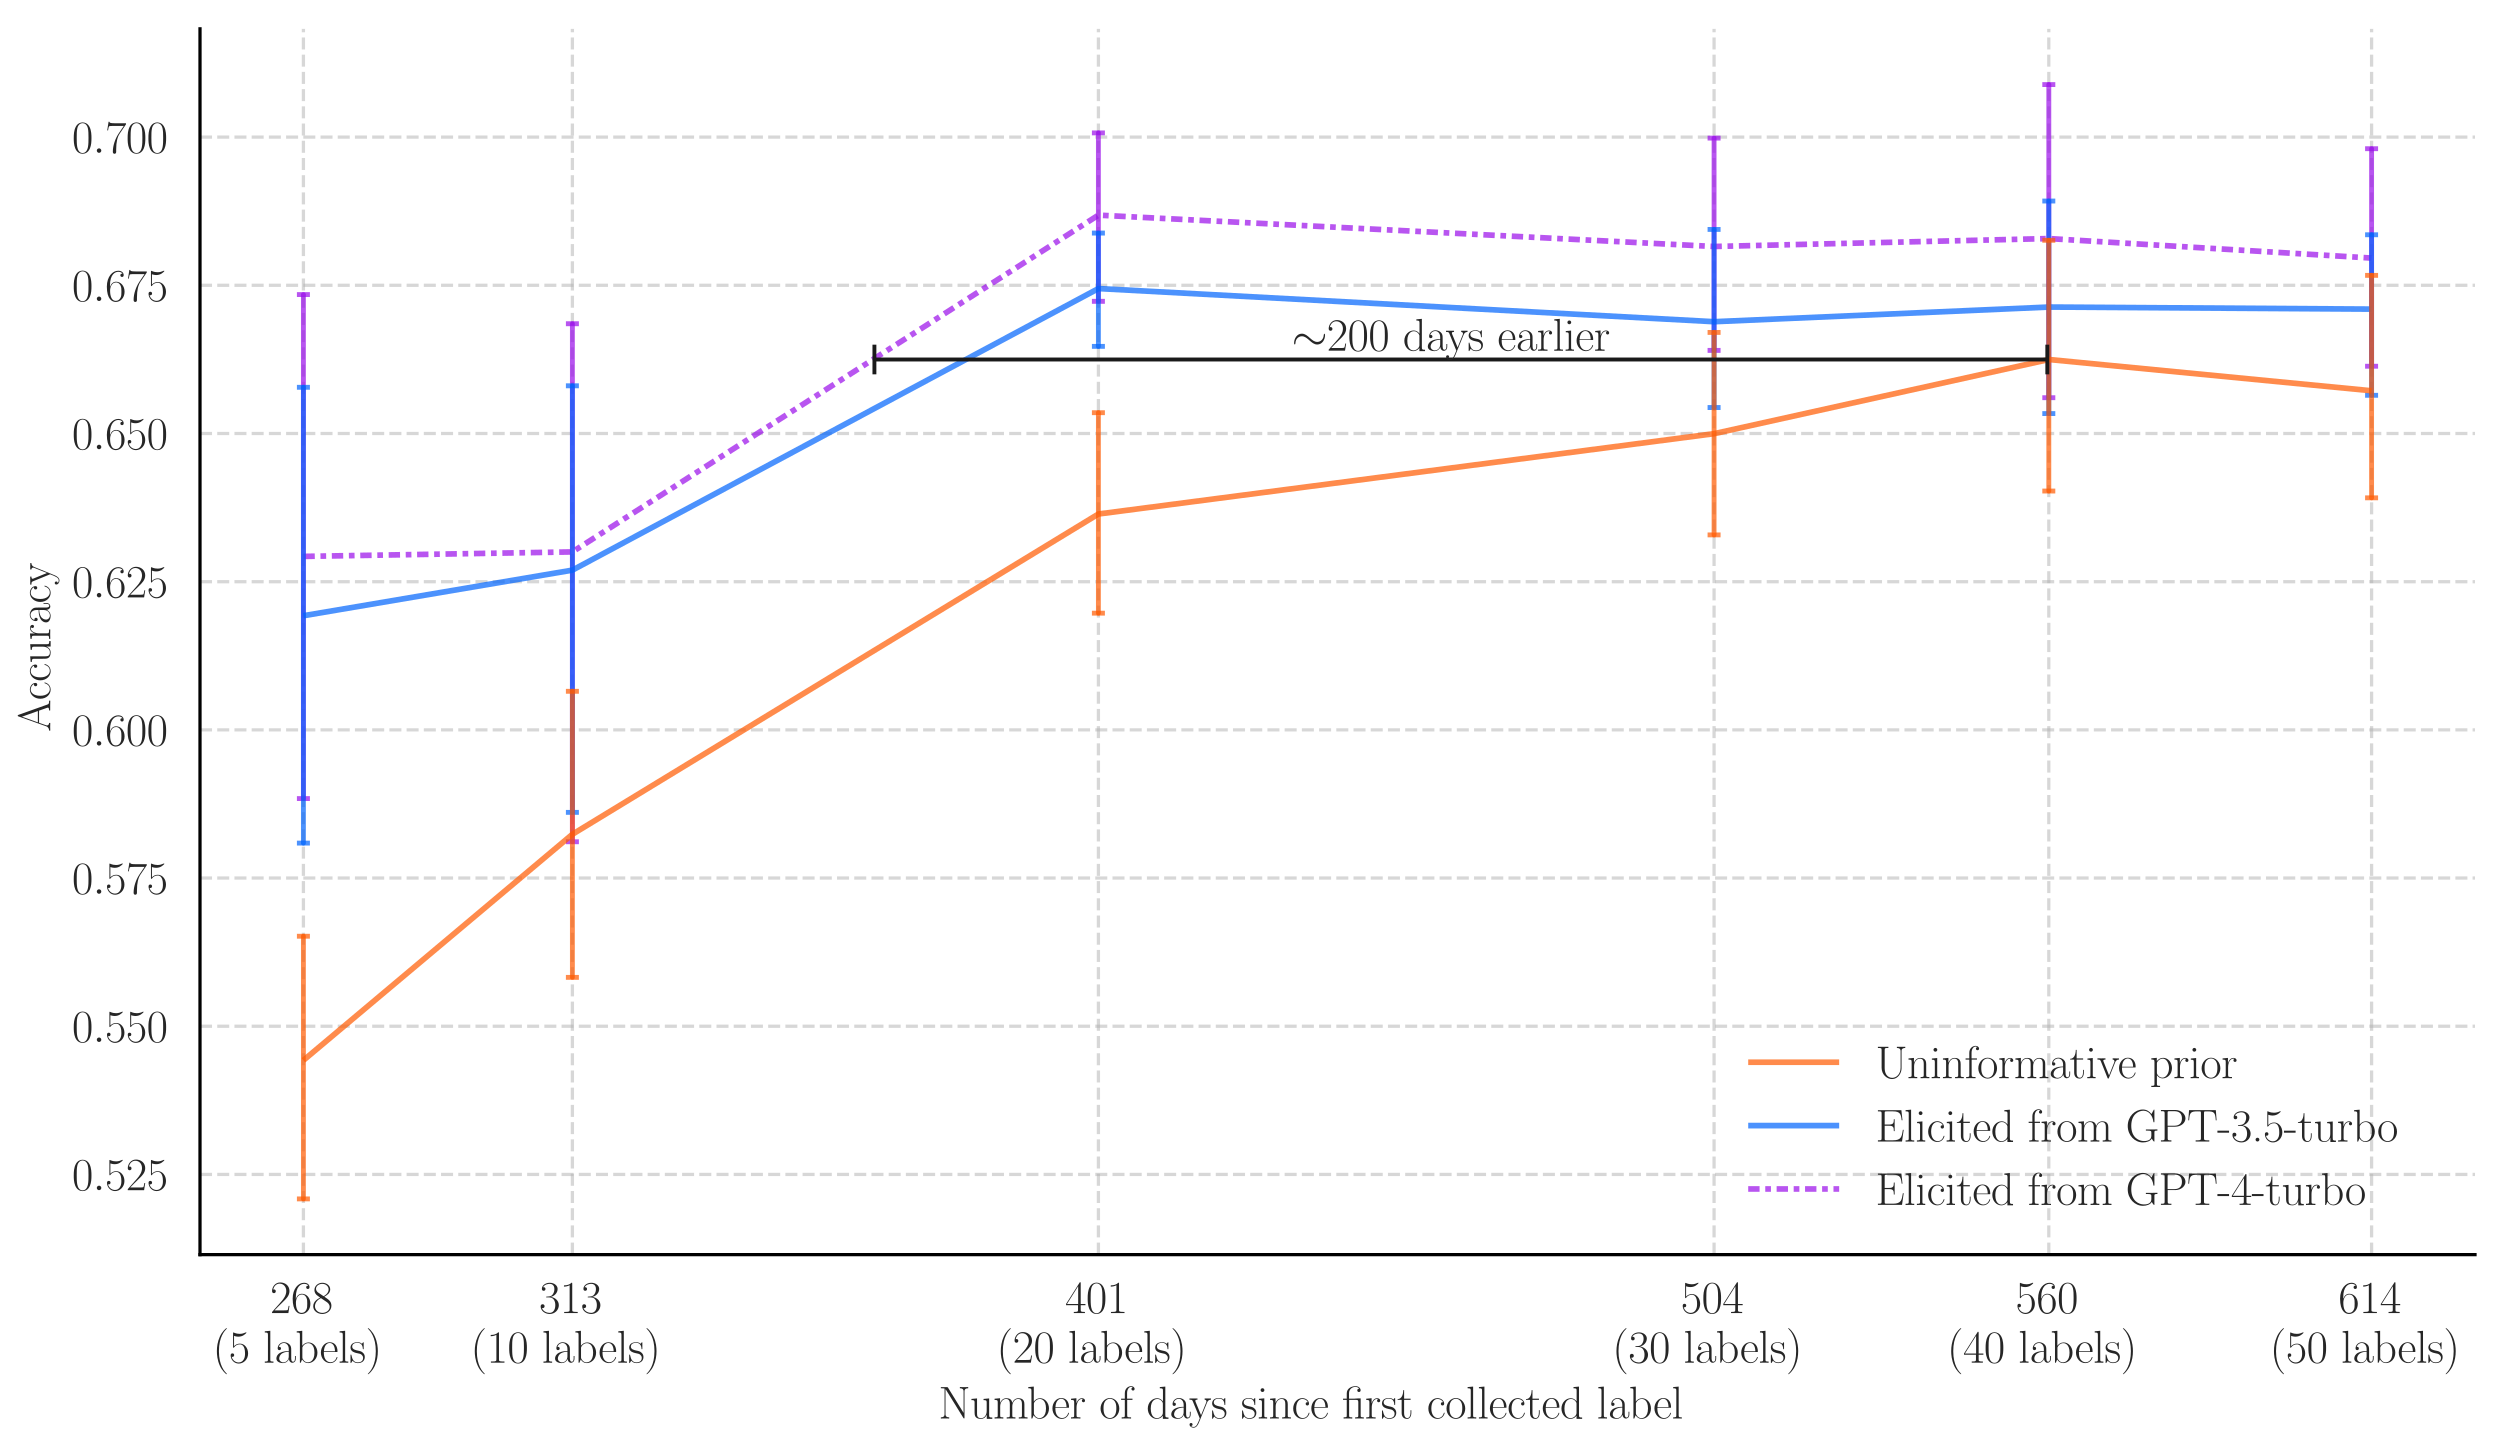 <?xml version="1.0" encoding="utf-8" standalone="no"?>
<!DOCTYPE svg PUBLIC "-//W3C//DTD SVG 1.1//EN"
  "http://www.w3.org/Graphics/SVG/1.1/DTD/svg11.dtd">
<svg xmlns:xlink="http://www.w3.org/1999/xlink" width="769.606pt" height="443.942pt" viewBox="0 0 769.606 443.942" xmlns="http://www.w3.org/2000/svg" version="1.1">
 <defs>
  <style type="text/css">*{stroke-linejoin: round; stroke-linecap: butt}</style>
 </defs>
 <g id="figure_1">
  <g id="patch_1">
   <path d="M 0 443.942 
L 769.606 443.942 
L 769.606 0 
L 0 0 
z
" style="fill: #ffffff"/>
  </g>
  <g id="axes_1">
   <g id="patch_2">
    <path d="M 61.568 386.23 
L 761.91 386.23 
L 761.91 8.879 
L 61.568 8.879 
z
" style="fill: #ffffff"/>
   </g>
   <g id="matplotlib.axis_1">
    <g id="xtick_1">
     <g id="line2d_1">
      <path d="M 93.402 386.23 
L 93.402 8.879 
" clip-path="url(#p4691590c77)" style="fill: none; stroke-dasharray: 3.7,1.6; stroke-dashoffset: 0; stroke: #b0b0b0; stroke-opacity: 0.5"/>
     </g>
     <g id="text_1">
      <!-- 268 -->
      <g style="fill: #262626" transform="translate(83.159 404.216) scale(0.14 -0.14)">
       <defs>
        <path id="CMR17-32" d="M 2669 989 
L 2554 989 
C 2490 536 2438 459 2413 420 
C 2381 369 1920 369 1830 369 
L 602 369 
C 832 619 1280 1072 1824 1597 
C 2214 1967 2669 2402 2669 3035 
C 2669 3790 2067 4224 1395 4224 
C 691 4224 262 3604 262 3030 
C 262 2780 448 2748 525 2748 
C 589 2748 781 2787 781 3010 
C 781 3207 614 3264 525 3264 
C 486 3264 448 3258 422 3245 
C 544 3790 915 4058 1306 4058 
C 1862 4058 2227 3617 2227 3035 
C 2227 2479 1901 2000 1536 1584 
L 262 146 
L 262 0 
L 2515 0 
L 2669 989 
z
" transform="scale(0.016)"/>
        <path id="CMR17-36" d="M 678 2176 
C 678 3690 1395 4032 1811 4032 
C 1946 4032 2272 4009 2400 3776 
C 2298 3776 2106 3776 2106 3553 
C 2106 3381 2246 3323 2336 3323 
C 2394 3323 2566 3348 2566 3560 
C 2566 3954 2246 4179 1805 4179 
C 1043 4179 243 3390 243 1984 
C 243 253 966 -128 1478 -128 
C 2099 -128 2688 427 2688 1283 
C 2688 2081 2170 2662 1517 2662 
C 1126 2662 838 2407 678 1960 
L 678 2176 
z
M 1478 25 
C 691 25 691 1200 691 1436 
C 691 1896 909 2560 1504 2560 
C 1613 2560 1926 2560 2138 2120 
C 2253 1870 2253 1609 2253 1289 
C 2253 944 2253 690 2118 434 
C 1978 171 1773 25 1478 25 
z
" transform="scale(0.016)"/>
        <path id="CMR17-38" d="M 1741 2264 
C 2144 2467 2554 2773 2554 3263 
C 2554 3841 1990 4179 1472 4179 
C 890 4179 378 3759 378 3180 
C 378 3021 416 2747 666 2505 
C 730 2442 998 2251 1171 2130 
C 883 1983 211 1634 211 934 
C 211 279 838 -128 1459 -128 
C 2144 -128 2720 362 2720 1010 
C 2720 1590 2330 1857 2074 2029 
L 1741 2264 
z
M 902 2822 
C 851 2854 595 3051 595 3351 
C 595 3739 998 4032 1459 4032 
C 1965 4032 2336 3676 2336 3262 
C 2336 2669 1670 2331 1638 2331 
C 1632 2331 1626 2331 1574 2370 
L 902 2822 
z
M 2080 1519 
C 2176 1449 2483 1240 2483 851 
C 2483 381 2010 25 1472 25 
C 890 25 448 438 448 940 
C 448 1443 838 1862 1280 2060 
L 2080 1519 
z
" transform="scale(0.016)"/>
       </defs>
       <use xlink:href="#CMR17-32" transform="scale(0.996)"/>
       <use xlink:href="#CMR17-36" transform="translate(45.69 0) scale(0.996)"/>
       <use xlink:href="#CMR17-38" transform="translate(91.381 0) scale(0.996)"/>
      </g>
      <!--  (5 labels) -->
      <g style="fill: #262626" transform="translate(65.481 419.481) scale(0.14 -0.14)">
       <defs>
        <path id="CMR17-28" d="M 1958 -1561 
C 1958 -1555 1958 -1542 1939 -1523 
C 1645 -1224 858 -407 858 1581 
C 858 3569 1632 4379 1946 4697 
C 1946 4704 1958 4717 1958 4736 
C 1958 4755 1939 4768 1914 4768 
C 1843 4768 1299 4296 986 3594 
C 666 2887 576 2199 576 1588 
C 576 1128 621 351 1005 -471 
C 1312 -1135 1837 -1600 1914 -1600 
C 1946 -1600 1958 -1587 1958 -1561 
z
" transform="scale(0.016)"/>
        <path id="CMR17-35" d="M 730 3692 
C 794 3666 1056 3584 1325 3584 
C 1920 3584 2246 3911 2432 4100 
C 2432 4157 2432 4192 2394 4192 
C 2387 4192 2374 4192 2323 4163 
C 2099 4058 1837 3973 1517 3973 
C 1325 3973 1037 3999 723 4139 
C 653 4171 640 4171 634 4171 
C 602 4171 595 4164 595 4037 
L 595 2203 
C 595 2089 595 2057 659 2057 
C 691 2057 704 2070 736 2114 
C 941 2401 1222 2522 1542 2522 
C 1766 2522 2246 2382 2246 1289 
C 2246 1085 2246 715 2054 421 
C 1894 159 1645 25 1370 25 
C 947 25 518 320 403 814 
C 429 807 480 795 506 795 
C 589 795 749 840 749 1038 
C 749 1210 627 1280 506 1280 
C 358 1280 262 1190 262 1011 
C 262 454 704 -128 1382 -128 
C 2042 -128 2669 440 2669 1264 
C 2669 2030 2170 2624 1549 2624 
C 1222 2624 947 2503 730 2274 
L 730 3692 
z
" transform="scale(0.016)"/>
        <path id="CMR17-6c" d="M 979 4396 
L 218 4326 
L 218 4160 
C 595 4160 653 4122 653 3817 
L 653 426 
C 653 184 627 153 218 153 
L 218 -13 
C 371 0 653 0 813 0 
C 979 0 1261 0 1414 -13 
L 1414 153 
C 1005 153 979 178 979 426 
L 979 4396 
z
" transform="scale(0.016)"/>
        <path id="CMR17-61" d="M 2304 1653 
C 2304 2072 2304 2294 2035 2543 
C 1798 2752 1523 2816 1306 2816 
C 800 2816 435 2407 435 1971 
C 435 1728 627 1728 666 1728 
C 749 1728 896 1778 896 1954 
C 896 2112 774 2181 666 2181 
C 640 2181 608 2174 589 2168 
C 723 2592 1069 2714 1293 2714 
C 1613 2714 1965 2429 1965 1885 
L 1965 1600 
C 1587 1600 1133 1549 774 1357 
C 371 1133 256 813 256 570 
C 256 77 832 -64 1171 -64 
C 1523 -64 1850 139 1990 511 
C 2003 233 2182 -18 2464 -18 
C 2598 -18 2938 70 2938 567 
L 2938 920 
L 2822 920 
L 2822 562 
C 2822 178 2650 128 2566 128 
C 2304 128 2304 458 2304 738 
L 2304 1653 
z
M 1965 870 
C 1965 317 1568 38 1216 38 
C 896 38 646 275 646 570 
C 646 761 730 1100 1101 1305 
C 1408 1478 1760 1504 1965 1504 
L 1965 870 
z
" transform="scale(0.016)"/>
        <path id="CMR17-62" d="M 960 4396 
L 198 4326 
L 198 4160 
C 576 4160 634 4122 634 3817 
L 634 -13 
L 749 -13 
L 934 441 
C 1120 141 1395 -64 1766 -64 
C 2406 -64 3053 500 3053 1370 
C 3053 2188 2477 2790 1830 2790 
C 1434 2790 1152 2579 960 2330 
L 960 4396 
z
M 973 2004 
C 973 2118 973 2138 1062 2272 
C 1312 2657 1670 2688 1792 2688 
C 1984 2688 2643 2585 2643 1376 
C 2643 108 1888 38 1734 38 
C 1536 38 1248 114 1043 486 
C 973 608 973 621 973 735 
L 973 2004 
z
" transform="scale(0.016)"/>
        <path id="CMR17-65" d="M 2438 1472 
C 2464 1498 2464 1511 2464 1576 
C 2464 2238 2118 2816 1389 2816 
C 710 2816 173 2169 173 1383 
C 173 551 781 -64 1459 -64 
C 2176 -64 2458 607 2458 740 
C 2458 784 2419 784 2406 784 
C 2362 784 2355 771 2330 696 
C 2189 265 1837 51 1504 51 
C 1229 51 954 203 781 480 
C 582 803 582 1176 582 1472 
L 2438 1472 
z
M 589 1568 
C 634 2505 1126 2714 1382 2714 
C 1818 2714 2112 2297 2118 1568 
L 589 1568 
z
" transform="scale(0.016)"/>
        <path id="CMR17-73" d="M 1978 2697 
C 1978 2813 1971 2819 1933 2819 
C 1907 2819 1901 2813 1824 2717 
C 1805 2691 1747 2626 1728 2601 
C 1523 2819 1235 2819 1126 2819 
C 416 2819 160 2447 160 2076 
C 160 1498 813 1365 998 1325 
C 1402 1243 1542 1217 1677 1101 
C 1760 1025 1901 884 1901 654 
C 1901 384 1747 38 1158 38 
C 602 38 403 460 288 1021 
C 269 1110 269 1117 218 1117 
C 166 1117 160 1110 160 983 
L 160 63 
C 160 -51 166 -58 205 -58 
C 237 -58 243 -51 275 0 
C 314 57 410 211 448 276 
C 576 103 800 -64 1158 -64 
C 1792 -64 2131 283 2131 784 
C 2131 1112 1958 1285 1875 1362 
C 1683 1561 1459 1606 1190 1657 
C 838 1735 390 1825 390 2217 
C 390 2383 480 2737 1126 2737 
C 1811 2737 1850 2094 1862 1888 
C 1869 1856 1901 1849 1920 1849 
C 1978 1849 1978 1869 1978 1978 
L 1978 2697 
z
" transform="scale(0.016)"/>
        <path id="CMR17-29" d="M 1683 1581 
C 1683 2040 1638 2817 1254 3639 
C 947 4303 422 4768 346 4768 
C 326 4768 301 4761 301 4729 
C 301 4717 307 4710 314 4697 
C 621 4378 1402 3568 1402 1584 
C 1402 -407 627 -1217 314 -1537 
C 307 -1549 301 -1556 301 -1568 
C 301 -1600 326 -1600 346 -1600 
C 416 -1600 960 -1128 1274 -426 
C 1594 281 1683 969 1683 1581 
z
" transform="scale(0.016)"/>
       </defs>
       <use xlink:href="#CMR17-28" transform="scale(0.996)"/>
       <use xlink:href="#CMR17-35" transform="translate(35.281 0) scale(0.996)"/>
       <use xlink:href="#CMR17-6c" transform="translate(111.047 0) scale(0.996)"/>
       <use xlink:href="#CMR17-61" transform="translate(135.918 0) scale(0.996)"/>
       <use xlink:href="#CMR17-62" transform="translate(181.609 0) scale(0.996)"/>
       <use xlink:href="#CMR17-65" transform="translate(235.107 0) scale(0.996)"/>
       <use xlink:href="#CMR17-6c" transform="translate(275.592 0) scale(0.996)"/>
       <use xlink:href="#CMR17-73" transform="translate(300.463 0) scale(0.996)"/>
       <use xlink:href="#CMR17-29" transform="translate(336.265 0) scale(0.996)"/>
      </g>
     </g>
    </g>
    <g id="xtick_2">
     <g id="line2d_2">
      <path d="M 176.207 386.23 
L 176.207 8.879 
" clip-path="url(#p4691590c77)" style="fill: none; stroke-dasharray: 3.7,1.6; stroke-dashoffset: 0; stroke: #b0b0b0; stroke-opacity: 0.5"/>
     </g>
     <g id="text_2">
      <!-- 313 -->
      <g style="fill: #262626" transform="translate(165.964 404.216) scale(0.14 -0.14)">
       <defs>
        <path id="CMR17-33" d="M 1414 2157 
C 1984 2157 2234 1662 2234 1090 
C 2234 320 1824 25 1453 25 
C 1114 25 563 194 390 693 
C 422 680 454 680 486 680 
C 640 680 755 782 755 948 
C 755 1133 614 1216 486 1216 
C 378 1216 211 1165 211 926 
C 211 335 787 -128 1466 -128 
C 2176 -128 2720 430 2720 1085 
C 2720 1707 2208 2157 1600 2227 
C 2086 2328 2554 2756 2554 3329 
C 2554 3820 2048 4179 1472 4179 
C 890 4179 378 3829 378 3329 
C 378 3110 544 3072 627 3072 
C 762 3072 877 3155 877 3321 
C 877 3486 762 3569 627 3569 
C 602 3569 570 3569 544 3557 
C 730 3959 1235 4032 1459 4032 
C 1683 4032 2106 3925 2106 3320 
C 2106 3143 2080 2828 1862 2550 
C 1670 2304 1453 2304 1242 2284 
C 1210 2284 1062 2269 1037 2269 
C 992 2263 966 2257 966 2208 
C 966 2163 973 2157 1101 2157 
L 1414 2157 
z
" transform="scale(0.016)"/>
        <path id="CMR17-31" d="M 1702 4058 
C 1702 4192 1696 4192 1606 4192 
C 1357 3916 979 3827 621 3827 
C 602 3827 570 3827 563 3808 
C 557 3795 557 3782 557 3648 
C 755 3648 1088 3686 1344 3839 
L 1344 461 
C 1344 236 1331 160 781 160 
L 589 160 
L 589 0 
C 896 0 1216 0 1523 0 
C 1830 0 2150 0 2458 0 
L 2458 160 
L 2266 160 
C 1715 160 1702 230 1702 458 
L 1702 4058 
z
" transform="scale(0.016)"/>
       </defs>
       <use xlink:href="#CMR17-33" transform="scale(0.996)"/>
       <use xlink:href="#CMR17-31" transform="translate(45.69 0) scale(0.996)"/>
       <use xlink:href="#CMR17-33" transform="translate(91.381 0) scale(0.996)"/>
      </g>
      <!--  (10 labels) -->
      <g style="fill: #262626" transform="translate(144.871 419.481) scale(0.14 -0.14)">
       <defs>
        <path id="CMR17-30" d="M 2688 2025 
C 2688 2416 2682 3080 2413 3591 
C 2176 4039 1798 4198 1466 4198 
C 1158 4198 768 4058 525 3597 
C 269 3118 243 2524 243 2025 
C 243 1661 250 1106 448 619 
C 723 -39 1216 -128 1466 -128 
C 1760 -128 2208 -7 2470 600 
C 2662 1042 2688 1559 2688 2025 
z
M 1466 -26 
C 1056 -26 813 325 723 812 
C 653 1188 653 1738 653 2096 
C 653 2588 653 2997 736 3387 
C 858 3929 1216 4096 1466 4096 
C 1728 4096 2067 3923 2189 3400 
C 2272 3036 2278 2607 2278 2096 
C 2278 1680 2278 1169 2202 792 
C 2067 95 1690 -26 1466 -26 
z
" transform="scale(0.016)"/>
       </defs>
       <use xlink:href="#CMR17-28" transform="scale(0.996)"/>
       <use xlink:href="#CMR17-31" transform="translate(35.281 0) scale(0.996)"/>
       <use xlink:href="#CMR17-30" transform="translate(80.971 0) scale(0.996)"/>
       <use xlink:href="#CMR17-6c" transform="translate(156.738 0) scale(0.996)"/>
       <use xlink:href="#CMR17-61" transform="translate(181.609 0) scale(0.996)"/>
       <use xlink:href="#CMR17-62" transform="translate(227.299 0) scale(0.996)"/>
       <use xlink:href="#CMR17-65" transform="translate(280.797 0) scale(0.996)"/>
       <use xlink:href="#CMR17-6c" transform="translate(321.283 0) scale(0.996)"/>
       <use xlink:href="#CMR17-73" transform="translate(346.154 0) scale(0.996)"/>
       <use xlink:href="#CMR17-29" transform="translate(381.955 0) scale(0.996)"/>
      </g>
     </g>
    </g>
    <g id="xtick_3">
     <g id="line2d_3">
      <path d="M 338.135 386.23 
L 338.135 8.879 
" clip-path="url(#p4691590c77)" style="fill: none; stroke-dasharray: 3.7,1.6; stroke-dashoffset: 0; stroke: #b0b0b0; stroke-opacity: 0.5"/>
     </g>
     <g id="text_3">
      <!-- 401 -->
      <g style="fill: #262626" transform="translate(327.892 404.216) scale(0.14 -0.14)">
       <defs>
        <path id="CMR17-34" d="M 2150 4122 
C 2150 4256 2144 4256 2029 4256 
L 128 1254 
L 128 1088 
L 1779 1088 
L 1779 457 
C 1779 224 1766 160 1318 160 
L 1197 160 
L 1197 0 
C 1402 0 1747 0 1965 0 
C 2182 0 2528 0 2733 0 
L 2733 160 
L 2611 160 
C 2163 160 2150 224 2150 457 
L 2150 1088 
L 2803 1088 
L 2803 1254 
L 2150 1254 
L 2150 4122 
z
M 1798 3703 
L 1798 1254 
L 256 1254 
L 1798 3703 
z
" transform="scale(0.016)"/>
       </defs>
       <use xlink:href="#CMR17-34" transform="scale(0.996)"/>
       <use xlink:href="#CMR17-30" transform="translate(45.69 0) scale(0.996)"/>
       <use xlink:href="#CMR17-31" transform="translate(91.381 0) scale(0.996)"/>
      </g>
      <!--  (20 labels) -->
      <g style="fill: #262626" transform="translate(306.8 419.481) scale(0.14 -0.14)">
       <use xlink:href="#CMR17-28" transform="scale(0.996)"/>
       <use xlink:href="#CMR17-32" transform="translate(35.281 0) scale(0.996)"/>
       <use xlink:href="#CMR17-30" transform="translate(80.971 0) scale(0.996)"/>
       <use xlink:href="#CMR17-6c" transform="translate(156.738 0) scale(0.996)"/>
       <use xlink:href="#CMR17-61" transform="translate(181.609 0) scale(0.996)"/>
       <use xlink:href="#CMR17-62" transform="translate(227.299 0) scale(0.996)"/>
       <use xlink:href="#CMR17-65" transform="translate(280.797 0) scale(0.996)"/>
       <use xlink:href="#CMR17-6c" transform="translate(321.283 0) scale(0.996)"/>
       <use xlink:href="#CMR17-73" transform="translate(346.154 0) scale(0.996)"/>
       <use xlink:href="#CMR17-29" transform="translate(381.955 0) scale(0.996)"/>
      </g>
     </g>
    </g>
    <g id="xtick_4">
     <g id="line2d_4">
      <path d="M 527.665 386.23 
L 527.665 8.879 
" clip-path="url(#p4691590c77)" style="fill: none; stroke-dasharray: 3.7,1.6; stroke-dashoffset: 0; stroke: #b0b0b0; stroke-opacity: 0.5"/>
     </g>
     <g id="text_4">
      <!-- 504 -->
      <g style="fill: #262626" transform="translate(517.423 404.216) scale(0.14 -0.14)">
       <use xlink:href="#CMR17-35" transform="scale(0.996)"/>
       <use xlink:href="#CMR17-30" transform="translate(45.69 0) scale(0.996)"/>
       <use xlink:href="#CMR17-34" transform="translate(91.381 0) scale(0.996)"/>
      </g>
      <!--  (30 labels) -->
      <g style="fill: #262626" transform="translate(496.33 419.481) scale(0.14 -0.14)">
       <use xlink:href="#CMR17-28" transform="scale(0.996)"/>
       <use xlink:href="#CMR17-33" transform="translate(35.281 0) scale(0.996)"/>
       <use xlink:href="#CMR17-30" transform="translate(80.971 0) scale(0.996)"/>
       <use xlink:href="#CMR17-6c" transform="translate(156.738 0) scale(0.996)"/>
       <use xlink:href="#CMR17-61" transform="translate(181.609 0) scale(0.996)"/>
       <use xlink:href="#CMR17-62" transform="translate(227.299 0) scale(0.996)"/>
       <use xlink:href="#CMR17-65" transform="translate(280.797 0) scale(0.996)"/>
       <use xlink:href="#CMR17-6c" transform="translate(321.283 0) scale(0.996)"/>
       <use xlink:href="#CMR17-73" transform="translate(346.154 0) scale(0.996)"/>
       <use xlink:href="#CMR17-29" transform="translate(381.955 0) scale(0.996)"/>
      </g>
     </g>
    </g>
    <g id="xtick_5">
     <g id="line2d_5">
      <path d="M 630.711 386.23 
L 630.711 8.879 
" clip-path="url(#p4691590c77)" style="fill: none; stroke-dasharray: 3.7,1.6; stroke-dashoffset: 0; stroke: #b0b0b0; stroke-opacity: 0.5"/>
     </g>
     <g id="text_5">
      <!-- 560 -->
      <g style="fill: #262626" transform="translate(620.468 404.216) scale(0.14 -0.14)">
       <use xlink:href="#CMR17-35" transform="scale(0.996)"/>
       <use xlink:href="#CMR17-36" transform="translate(45.69 0) scale(0.996)"/>
       <use xlink:href="#CMR17-30" transform="translate(91.381 0) scale(0.996)"/>
      </g>
      <!--  (40 labels) -->
      <g style="fill: #262626" transform="translate(599.376 419.481) scale(0.14 -0.14)">
       <use xlink:href="#CMR17-28" transform="scale(0.996)"/>
       <use xlink:href="#CMR17-34" transform="translate(35.281 0) scale(0.996)"/>
       <use xlink:href="#CMR17-30" transform="translate(80.971 0) scale(0.996)"/>
       <use xlink:href="#CMR17-6c" transform="translate(156.738 0) scale(0.996)"/>
       <use xlink:href="#CMR17-61" transform="translate(181.609 0) scale(0.996)"/>
       <use xlink:href="#CMR17-62" transform="translate(227.299 0) scale(0.996)"/>
       <use xlink:href="#CMR17-65" transform="translate(280.797 0) scale(0.996)"/>
       <use xlink:href="#CMR17-6c" transform="translate(321.283 0) scale(0.996)"/>
       <use xlink:href="#CMR17-73" transform="translate(346.154 0) scale(0.996)"/>
       <use xlink:href="#CMR17-29" transform="translate(381.955 0) scale(0.996)"/>
      </g>
     </g>
    </g>
    <g id="xtick_6">
     <g id="line2d_6">
      <path d="M 730.076 386.23 
L 730.076 8.879 
" clip-path="url(#p4691590c77)" style="fill: none; stroke-dasharray: 3.7,1.6; stroke-dashoffset: 0; stroke: #b0b0b0; stroke-opacity: 0.5"/>
     </g>
     <g id="text_6">
      <!-- 614 -->
      <g style="fill: #262626" transform="translate(719.833 404.216) scale(0.14 -0.14)">
       <use xlink:href="#CMR17-36" transform="scale(0.996)"/>
       <use xlink:href="#CMR17-31" transform="translate(45.69 0) scale(0.996)"/>
       <use xlink:href="#CMR17-34" transform="translate(91.381 0) scale(0.996)"/>
      </g>
      <!--  (50 labels) -->
      <g style="fill: #262626" transform="translate(698.741 419.481) scale(0.14 -0.14)">
       <use xlink:href="#CMR17-28" transform="scale(0.996)"/>
       <use xlink:href="#CMR17-35" transform="translate(35.281 0) scale(0.996)"/>
       <use xlink:href="#CMR17-30" transform="translate(80.971 0) scale(0.996)"/>
       <use xlink:href="#CMR17-6c" transform="translate(156.738 0) scale(0.996)"/>
       <use xlink:href="#CMR17-61" transform="translate(181.609 0) scale(0.996)"/>
       <use xlink:href="#CMR17-62" transform="translate(227.299 0) scale(0.996)"/>
       <use xlink:href="#CMR17-65" transform="translate(280.797 0) scale(0.996)"/>
       <use xlink:href="#CMR17-6c" transform="translate(321.283 0) scale(0.996)"/>
       <use xlink:href="#CMR17-73" transform="translate(346.154 0) scale(0.996)"/>
       <use xlink:href="#CMR17-29" transform="translate(381.955 0) scale(0.996)"/>
      </g>
     </g>
    </g>
    <g id="text_7">
     <!-- Number of days since first collected label -->
     <g style="fill: #262626" transform="translate(288.905 436.654) scale(0.14 -0.14)">
      <defs>
       <path id="CMR17-4e" d="M 1312 4250 
C 1267 4320 1261 4320 1139 4320 
L 326 4320 
L 326 4160 
L 448 4160 
C 704 4160 819 4129 838 4122 
L 838 610 
C 838 451 838 153 326 153 
L 326 -13 
C 474 0 742 0 902 0 
C 1062 0 1331 0 1478 -13 
L 1478 153 
C 966 153 966 451 966 610 
L 966 4033 
C 1011 3995 1011 3982 1056 3919 
L 3430 76 
C 3475 0 3494 0 3526 0 
C 3590 0 3590 19 3590 139 
L 3590 3705 
C 3590 3863 3590 4160 4102 4160 
L 4102 4326 
C 3955 4320 3686 4320 3526 4320 
C 3366 4320 3098 4320 2950 4326 
L 2950 4160 
C 3462 4160 3462 3862 3462 3703 
L 3462 763 
L 1312 4250 
z
" transform="scale(0.016)"/>
       <path id="CMR17-75" d="M 1882 2693 
L 1882 2528 
C 2259 2528 2317 2489 2317 2186 
L 2317 1032 
C 2317 500 2029 38 1555 38 
C 1030 38 986 348 986 678 
L 986 2763 
L 211 2693 
L 211 2528 
C 467 2528 640 2528 646 2274 
L 646 1058 
C 646 633 646 361 813 183 
C 896 101 1056 -64 1517 -64 
C 2061 -64 2272 377 2323 506 
L 2330 506 
L 2330 -63 
L 3091 -63 
L 3091 128 
C 2714 128 2656 166 2656 473 
L 2656 2763 
L 1882 2693 
z
" transform="scale(0.016)"/>
       <path id="CMR17-6d" d="M 4326 1933 
C 4326 2252 4269 2790 3507 2790 
C 3072 2790 2771 2496 2656 2151 
L 2650 2151 
C 2573 2676 2195 2790 1837 2790 
C 1331 2790 1069 2400 973 2144 
L 966 2144 
L 966 2790 
L 211 2720 
L 211 2554 
C 589 2554 646 2515 646 2208 
L 646 428 
C 646 184 621 153 211 153 
L 211 -13 
C 365 0 646 0 813 0 
C 979 0 1267 0 1421 -13 
L 1421 153 
C 1011 153 986 178 986 428 
L 986 1658 
C 986 2247 1344 2688 1792 2688 
C 2266 2688 2317 2266 2317 1958 
L 2317 428 
C 2317 184 2291 153 1882 153 
L 1882 -13 
C 2035 0 2317 0 2483 0 
C 2650 0 2938 0 3091 -13 
L 3091 153 
C 2682 153 2656 178 2656 428 
L 2656 1658 
C 2656 2247 3014 2688 3462 2688 
C 3936 2688 3987 2266 3987 1958 
L 3987 428 
C 3987 184 3962 153 3552 153 
L 3552 -13 
C 3706 0 3987 0 4154 0 
C 4320 0 4608 0 4762 -13 
L 4762 153 
C 4352 153 4326 178 4326 428 
L 4326 1933 
z
" transform="scale(0.016)"/>
       <path id="CMR17-72" d="M 960 1497 
C 960 2112 1222 2688 1702 2688 
C 1747 2688 1792 2682 1837 2662 
C 1837 2662 1696 2617 1696 2452 
C 1696 2298 1818 2234 1914 2234 
C 1990 2234 2131 2279 2131 2458 
C 2131 2663 1926 2790 1709 2790 
C 1222 2790 1011 2317 947 2093 
L 941 2093 
L 941 2790 
L 198 2720 
L 198 2554 
C 576 2554 634 2515 634 2208 
L 634 428 
C 634 184 608 153 198 153 
L 198 -13 
C 352 0 646 0 813 0 
C 998 0 1325 0 1498 -13 
L 1498 153 
C 1037 153 960 153 960 440 
L 960 1497 
z
" transform="scale(0.016)"/>
       <path id="CMR17-6f" d="M 2758 1356 
C 2758 2176 2163 2816 1466 2816 
C 768 2816 173 2176 173 1356 
C 173 551 768 -64 1466 -64 
C 2163 -64 2758 551 2758 1356 
z
M 1466 51 
C 1165 51 909 230 762 480 
C 602 767 582 1126 582 1408 
C 582 1677 595 2010 762 2298 
C 890 2509 1139 2714 1466 2714 
C 1754 2714 1997 2554 2150 2330 
C 2349 2029 2349 1607 2349 1408 
C 2349 1158 2336 775 2163 467 
C 1984 173 1709 51 1466 51 
z
" transform="scale(0.016)"/>
       <path id="CMR17-66" d="M 979 2560 
L 1709 2560 
L 1709 2725 
L 966 2725 
L 966 3494 
C 966 4022 1235 4352 1510 4352 
C 1594 4352 1690 4327 1754 4282 
C 1702 4269 1568 4225 1568 4067 
C 1568 3901 1696 3850 1786 3850 
C 1875 3850 2003 3901 2003 4067 
C 2003 4308 1773 4454 1517 4454 
C 1152 4454 653 4156 653 3481 
L 653 2725 
L 141 2725 
L 141 2560 
L 653 2560 
L 653 427 
C 653 184 627 153 218 153 
L 218 -13 
C 371 0 666 0 832 0 
C 1018 0 1344 0 1517 -13 
L 1517 153 
C 1056 153 979 153 979 439 
L 979 2560 
z
" transform="scale(0.016)"/>
       <path id="CMR17-64" d="M 1869 4326 
L 1869 4160 
C 2246 4160 2304 4122 2304 3820 
L 2304 2345 
C 2278 2377 2016 2790 1498 2790 
C 845 2790 211 2208 211 1364 
C 211 525 806 -64 1434 -64 
C 1978 -64 2259 337 2291 380 
L 2291 -63 
L 3066 -63 
L 3066 128 
C 2688 128 2630 166 2630 473 
L 2630 4396 
L 1869 4326 
z
M 2291 755 
C 2291 563 2176 390 2029 262 
C 1811 70 1594 38 1472 38 
C 1286 38 621 134 621 1356 
C 621 2612 1363 2688 1530 2688 
C 1824 2688 2061 2522 2208 2291 
C 2291 2157 2291 2138 2291 2023 
L 2291 755 
z
" transform="scale(0.016)"/>
       <path id="CMR17-79" d="M 2496 2197 
C 2656 2586 2944 2586 3034 2586 
L 3034 2752 
C 2912 2752 2752 2752 2630 2752 
C 2496 2752 2285 2752 2157 2758 
L 2157 2592 
C 2400 2573 2406 2394 2406 2343 
C 2406 2280 2394 2248 2362 2171 
L 1664 449 
L 902 2306 
C 870 2382 870 2426 870 2433 
C 870 2573 1018 2586 1171 2586 
L 1171 2758 
C 1018 2752 742 2752 582 2752 
C 410 2752 205 2752 64 2758 
L 64 2586 
C 410 2586 448 2554 531 2350 
L 1485 15 
C 1197 -738 1030 -1178 627 -1178 
C 557 -1178 397 -1159 282 -1044 
C 429 -1031 493 -942 493 -833 
C 493 -725 416 -629 288 -629 
C 147 -629 77 -725 77 -840 
C 77 -1095 339 -1280 627 -1280 
C 998 -1280 1229 -922 1357 -604 
L 2496 2197 
z
" transform="scale(0.016)"/>
       <path id="CMR17-69" d="M 992 3909 
C 992 4049 877 4170 730 4170 
C 589 4170 467 4056 467 3909 
C 467 3769 582 3648 730 3648 
C 870 3648 992 3763 992 3909 
z
M 243 2706 
L 243 2541 
C 602 2541 653 2502 653 2197 
L 653 427 
C 653 184 627 153 218 153 
L 218 -13 
C 371 0 646 0 806 0 
C 960 0 1222 0 1370 -13 
L 1370 153 
C 992 153 979 191 979 420 
L 979 2776 
L 243 2706 
z
" transform="scale(0.016)"/>
       <path id="CMR17-6e" d="M 2656 1933 
C 2656 2259 2592 2790 1837 2790 
C 1331 2790 1069 2400 973 2144 
L 966 2144 
L 966 2790 
L 211 2720 
L 211 2554 
C 589 2554 646 2515 646 2208 
L 646 428 
C 646 184 621 153 211 153 
L 211 -13 
C 365 0 646 0 813 0 
C 979 0 1267 0 1421 -13 
L 1421 153 
C 1011 153 986 178 986 428 
L 986 1658 
C 986 2247 1344 2688 1792 2688 
C 2266 2688 2317 2266 2317 1958 
L 2317 428 
C 2317 184 2291 153 1882 153 
L 1882 -13 
C 2035 0 2317 0 2483 0 
C 2650 0 2938 0 3091 -13 
L 3091 153 
C 2682 153 2656 178 2656 428 
L 2656 1933 
z
" transform="scale(0.016)"/>
       <path id="CMR17-63" d="M 2234 2240 
C 2112 2240 1933 2240 1933 2017 
C 1933 1838 2080 1787 2163 1787 
C 2208 1787 2394 1807 2394 2024 
C 2394 2467 1958 2803 1466 2803 
C 787 2803 211 2178 211 1363 
C 211 516 813 -64 1466 -64 
C 2259 -64 2458 677 2458 748 
C 2458 774 2451 793 2406 793 
C 2362 793 2355 787 2330 703 
C 2163 180 1798 51 1523 51 
C 1114 51 621 427 621 1369 
C 621 2338 1094 2688 1472 2688 
C 1722 2688 2093 2573 2234 2240 
z
" transform="scale(0.016)"/>
       <path id="CMR17-c" d="M 2554 2764 
C 2400 2764 1926 2764 1805 2739 
C 1766 2725 1754 2725 1677 2725 
L 947 2725 
L 947 3469 
C 947 4073 1434 4352 1818 4352 
C 1939 4352 2214 4320 2355 4101 
C 2291 4101 2086 4101 2086 3878 
C 2086 3725 2189 3648 2317 3648 
C 2432 3648 2547 3712 2547 3885 
C 2547 4205 2240 4454 1843 4454 
C 1338 4454 634 4168 634 3469 
L 634 2725 
L 122 2725 
L 122 2560 
L 634 2560 
L 634 427 
C 634 184 608 153 198 153 
L 198 -13 
C 352 0 634 0 794 0 
C 960 0 1242 0 1395 -13 
L 1395 153 
C 986 153 960 178 960 427 
L 960 2560 
L 1901 2560 
C 2176 2560 2227 2502 2227 2222 
L 2227 427 
C 2227 184 2202 153 1792 153 
L 1792 -13 
C 1946 0 2227 0 2387 0 
C 2554 0 2835 0 2989 -13 
L 2989 153 
C 2579 153 2554 178 2554 427 
L 2554 2764 
z
" transform="scale(0.016)"/>
       <path id="CMR17-74" d="M 966 2560 
L 1862 2560 
L 1862 2725 
L 966 2725 
L 966 3904 
L 851 3904 
C 838 3245 614 2668 70 2668 
L 70 2560 
L 627 2560 
L 627 771 
C 627 650 627 -64 1370 -64 
C 1747 -64 1965 306 1965 777 
L 1965 1140 
L 1850 1140 
L 1850 783 
C 1850 344 1677 51 1408 51 
C 1222 51 966 178 966 758 
L 966 2560 
z
" transform="scale(0.016)"/>
      </defs>
      <use xlink:href="#CMR17-4e" transform="scale(0.996)"/>
      <use xlink:href="#CMR17-75" transform="translate(69.072 0) scale(0.996)"/>
      <use xlink:href="#CMR17-6d" transform="translate(119.968 0) scale(0.996)"/>
      <use xlink:href="#CMR17-62" transform="translate(194.285 0) scale(0.996)"/>
      <use xlink:href="#CMR17-65" transform="translate(247.783 0) scale(0.996)"/>
      <use xlink:href="#CMR17-72" transform="translate(288.268 0) scale(0.996)"/>
      <use xlink:href="#CMR17-6f" transform="translate(353.625 0) scale(0.996)"/>
      <use xlink:href="#CMR17-66" transform="translate(399.316 0) scale(0.996)"/>
      <use xlink:href="#CMR17-64" transform="translate(456.865 0) scale(0.996)"/>
      <use xlink:href="#CMR17-61" transform="translate(507.76 0) scale(0.996)"/>
      <use xlink:href="#CMR17-79" transform="translate(550.848 0) scale(0.996)"/>
      <use xlink:href="#CMR17-73" transform="translate(599.141 0) scale(0.996)"/>
      <use xlink:href="#CMR17-73" transform="translate(665.019 0) scale(0.996)"/>
      <use xlink:href="#CMR17-69" transform="translate(700.82 0) scale(0.996)"/>
      <use xlink:href="#CMR17-6e" transform="translate(725.691 0) scale(0.996)"/>
      <use xlink:href="#CMR17-63" transform="translate(776.586 0) scale(0.996)"/>
      <use xlink:href="#CMR17-65" transform="translate(817.072 0) scale(0.996)"/>
      <use xlink:href="#CMR17-c" transform="translate(887.634 0) scale(0.996)"/>
      <use xlink:href="#CMR17-72" transform="translate(937.376 0) scale(0.996)"/>
      <use xlink:href="#CMR17-73" transform="translate(972.657 0) scale(0.996)"/>
      <use xlink:href="#CMR17-74" transform="translate(1008.458 0) scale(0.996)"/>
      <use xlink:href="#CMR17-63" transform="translate(1073.815 0) scale(0.996)"/>
      <use xlink:href="#CMR17-6f" transform="translate(1114.3 0) scale(0.996)"/>
      <use xlink:href="#CMR17-6c" transform="translate(1159.991 0) scale(0.996)"/>
      <use xlink:href="#CMR17-6c" transform="translate(1184.862 0) scale(0.996)"/>
      <use xlink:href="#CMR17-65" transform="translate(1209.733 0) scale(0.996)"/>
      <use xlink:href="#CMR17-63" transform="translate(1250.219 0) scale(0.996)"/>
      <use xlink:href="#CMR17-74" transform="translate(1290.704 0) scale(0.996)"/>
      <use xlink:href="#CMR17-65" transform="translate(1325.985 0) scale(0.996)"/>
      <use xlink:href="#CMR17-64" transform="translate(1366.471 0) scale(0.996)"/>
      <use xlink:href="#CMR17-6c" transform="translate(1447.442 0) scale(0.996)"/>
      <use xlink:href="#CMR17-61" transform="translate(1472.313 0) scale(0.996)"/>
      <use xlink:href="#CMR17-62" transform="translate(1518.004 0) scale(0.996)"/>
      <use xlink:href="#CMR17-65" transform="translate(1571.502 0) scale(0.996)"/>
      <use xlink:href="#CMR17-6c" transform="translate(1611.987 0) scale(0.996)"/>
     </g>
    </g>
   </g>
   <g id="matplotlib.axis_2">
    <g id="ytick_1">
     <g id="line2d_7">
      <path d="M 61.568 361.541 
L 761.91 361.541 
" clip-path="url(#p4691590c77)" style="fill: none; stroke-dasharray: 3.7,1.6; stroke-dashoffset: 0; stroke: #b0b0b0; stroke-opacity: 0.5"/>
     </g>
     <g id="text_8">
      <!-- $\mathdefault{0.525}$ -->
      <g style="fill: #262626" transform="translate(22.161 366.384) scale(0.14 -0.14)">
       <defs>
        <path id="CMMI12-3a" d="M 1178 307 
C 1178 492 1024 619 870 619 
C 685 619 557 466 557 313 
C 557 128 710 0 864 0 
C 1050 0 1178 153 1178 307 
z
" transform="scale(0.016)"/>
       </defs>
       <use xlink:href="#CMR17-30" transform="scale(0.996)"/>
       <use xlink:href="#CMMI12-3a" transform="translate(45.69 0) scale(0.996)"/>
       <use xlink:href="#CMR17-35" transform="translate(72.788 0) scale(0.996)"/>
       <use xlink:href="#CMR17-32" transform="translate(118.478 0) scale(0.996)"/>
       <use xlink:href="#CMR17-35" transform="translate(164.169 0) scale(0.996)"/>
      </g>
     </g>
    </g>
    <g id="ytick_2">
     <g id="line2d_8">
      <path d="M 61.568 315.922 
L 761.91 315.922 
" clip-path="url(#p4691590c77)" style="fill: none; stroke-dasharray: 3.7,1.6; stroke-dashoffset: 0; stroke: #b0b0b0; stroke-opacity: 0.5"/>
     </g>
     <g id="text_9">
      <!-- $\mathdefault{0.550}$ -->
      <g style="fill: #262626" transform="translate(22.161 320.765) scale(0.14 -0.14)">
       <use xlink:href="#CMR17-30" transform="scale(0.996)"/>
       <use xlink:href="#CMMI12-3a" transform="translate(45.69 0) scale(0.996)"/>
       <use xlink:href="#CMR17-35" transform="translate(72.788 0) scale(0.996)"/>
       <use xlink:href="#CMR17-35" transform="translate(118.478 0) scale(0.996)"/>
       <use xlink:href="#CMR17-30" transform="translate(164.169 0) scale(0.996)"/>
      </g>
     </g>
    </g>
    <g id="ytick_3">
     <g id="line2d_9">
      <path d="M 61.568 270.303 
L 761.91 270.303 
" clip-path="url(#p4691590c77)" style="fill: none; stroke-dasharray: 3.7,1.6; stroke-dashoffset: 0; stroke: #b0b0b0; stroke-opacity: 0.5"/>
     </g>
     <g id="text_10">
      <!-- $\mathdefault{0.575}$ -->
      <g style="fill: #262626" transform="translate(22.161 275.146) scale(0.14 -0.14)">
       <defs>
        <path id="CMR17-37" d="M 2886 3941 
L 2886 4081 
L 1382 4081 
C 634 4081 621 4165 595 4288 
L 480 4288 
L 294 3094 
L 410 3094 
C 429 3215 474 3540 550 3661 
C 589 3712 1062 3712 1171 3712 
L 2579 3712 
L 1869 2661 
C 1395 1954 1069 999 1069 165 
C 1069 89 1069 -128 1299 -128 
C 1530 -128 1530 89 1530 171 
L 1530 465 
C 1530 1508 1709 2196 2003 2636 
L 2886 3941 
z
" transform="scale(0.016)"/>
       </defs>
       <use xlink:href="#CMR17-30" transform="scale(0.996)"/>
       <use xlink:href="#CMMI12-3a" transform="translate(45.69 0) scale(0.996)"/>
       <use xlink:href="#CMR17-35" transform="translate(72.788 0) scale(0.996)"/>
       <use xlink:href="#CMR17-37" transform="translate(118.478 0) scale(0.996)"/>
       <use xlink:href="#CMR17-35" transform="translate(164.169 0) scale(0.996)"/>
      </g>
     </g>
    </g>
    <g id="ytick_4">
     <g id="line2d_10">
      <path d="M 61.568 224.684 
L 761.91 224.684 
" clip-path="url(#p4691590c77)" style="fill: none; stroke-dasharray: 3.7,1.6; stroke-dashoffset: 0; stroke: #b0b0b0; stroke-opacity: 0.5"/>
     </g>
     <g id="text_11">
      <!-- $\mathdefault{0.600}$ -->
      <g style="fill: #262626" transform="translate(22.161 229.527) scale(0.14 -0.14)">
       <use xlink:href="#CMR17-30" transform="scale(0.996)"/>
       <use xlink:href="#CMMI12-3a" transform="translate(45.69 0) scale(0.996)"/>
       <use xlink:href="#CMR17-36" transform="translate(72.788 0) scale(0.996)"/>
       <use xlink:href="#CMR17-30" transform="translate(118.478 0) scale(0.996)"/>
       <use xlink:href="#CMR17-30" transform="translate(164.169 0) scale(0.996)"/>
      </g>
     </g>
    </g>
    <g id="ytick_5">
     <g id="line2d_11">
      <path d="M 61.568 179.065 
L 761.91 179.065 
" clip-path="url(#p4691590c77)" style="fill: none; stroke-dasharray: 3.7,1.6; stroke-dashoffset: 0; stroke: #b0b0b0; stroke-opacity: 0.5"/>
     </g>
     <g id="text_12">
      <!-- $\mathdefault{0.625}$ -->
      <g style="fill: #262626" transform="translate(22.161 183.908) scale(0.14 -0.14)">
       <use xlink:href="#CMR17-30" transform="scale(0.996)"/>
       <use xlink:href="#CMMI12-3a" transform="translate(45.69 0) scale(0.996)"/>
       <use xlink:href="#CMR17-36" transform="translate(72.788 0) scale(0.996)"/>
       <use xlink:href="#CMR17-32" transform="translate(118.478 0) scale(0.996)"/>
       <use xlink:href="#CMR17-35" transform="translate(164.169 0) scale(0.996)"/>
      </g>
     </g>
    </g>
    <g id="ytick_6">
     <g id="line2d_12">
      <path d="M 61.568 133.445 
L 761.91 133.445 
" clip-path="url(#p4691590c77)" style="fill: none; stroke-dasharray: 3.7,1.6; stroke-dashoffset: 0; stroke: #b0b0b0; stroke-opacity: 0.5"/>
     </g>
     <g id="text_13">
      <!-- $\mathdefault{0.650}$ -->
      <g style="fill: #262626" transform="translate(22.161 138.288) scale(0.14 -0.14)">
       <use xlink:href="#CMR17-30" transform="scale(0.996)"/>
       <use xlink:href="#CMMI12-3a" transform="translate(45.69 0) scale(0.996)"/>
       <use xlink:href="#CMR17-36" transform="translate(72.788 0) scale(0.996)"/>
       <use xlink:href="#CMR17-35" transform="translate(118.478 0) scale(0.996)"/>
       <use xlink:href="#CMR17-30" transform="translate(164.169 0) scale(0.996)"/>
      </g>
     </g>
    </g>
    <g id="ytick_7">
     <g id="line2d_13">
      <path d="M 61.568 87.826 
L 761.91 87.826 
" clip-path="url(#p4691590c77)" style="fill: none; stroke-dasharray: 3.7,1.6; stroke-dashoffset: 0; stroke: #b0b0b0; stroke-opacity: 0.5"/>
     </g>
     <g id="text_14">
      <!-- $\mathdefault{0.675}$ -->
      <g style="fill: #262626" transform="translate(22.161 92.669) scale(0.14 -0.14)">
       <use xlink:href="#CMR17-30" transform="scale(0.996)"/>
       <use xlink:href="#CMMI12-3a" transform="translate(45.69 0) scale(0.996)"/>
       <use xlink:href="#CMR17-36" transform="translate(72.788 0) scale(0.996)"/>
       <use xlink:href="#CMR17-37" transform="translate(118.478 0) scale(0.996)"/>
       <use xlink:href="#CMR17-35" transform="translate(164.169 0) scale(0.996)"/>
      </g>
     </g>
    </g>
    <g id="ytick_8">
     <g id="line2d_14">
      <path d="M 61.568 42.207 
L 761.91 42.207 
" clip-path="url(#p4691590c77)" style="fill: none; stroke-dasharray: 3.7,1.6; stroke-dashoffset: 0; stroke: #b0b0b0; stroke-opacity: 0.5"/>
     </g>
     <g id="text_15">
      <!-- $\mathdefault{0.700}$ -->
      <g style="fill: #262626" transform="translate(22.161 47.05) scale(0.14 -0.14)">
       <use xlink:href="#CMR17-30" transform="scale(0.996)"/>
       <use xlink:href="#CMMI12-3a" transform="translate(45.69 0) scale(0.996)"/>
       <use xlink:href="#CMR17-37" transform="translate(72.788 0) scale(0.996)"/>
       <use xlink:href="#CMR17-30" transform="translate(118.478 0) scale(0.996)"/>
       <use xlink:href="#CMR17-30" transform="translate(164.169 0) scale(0.996)"/>
      </g>
     </g>
    </g>
    <g id="text_16">
     <!-- Accuracy -->
     <g style="fill: #262626" transform="translate(15.449 225.245) rotate(-90) scale(0.14 -0.14)">
      <defs>
       <path id="CMR17-41" d="M 2323 4378 
C 2291 4461 2278 4480 2214 4480 
C 2150 4480 2138 4461 2106 4378 
L 749 566 
C 627 223 371 153 147 153 
L 147 -13 
C 262 0 518 0 640 0 
C 800 0 1056 0 1210 -13 
L 1210 153 
C 909 153 864 361 864 439 
C 864 497 877 530 890 569 
L 1229 1536 
L 2906 1536 
L 3290 442 
C 3322 365 3322 352 3322 327 
C 3322 153 3046 153 2925 153 
L 2925 0 
C 3110 0 3443 0 3642 0 
C 3808 0 4128 0 4282 -13 
L 4282 153 
C 3942 153 3827 153 3744 387 
L 2323 4378 
z
M 2067 3893 
L 2848 1702 
L 1286 1702 
L 2067 3893 
z
" transform="scale(0.016)"/>
      </defs>
      <use xlink:href="#CMR17-41" transform="scale(0.996)"/>
      <use xlink:href="#CMR17-63" transform="translate(69.072 0) scale(0.996)"/>
      <use xlink:href="#CMR17-63" transform="translate(109.558 0) scale(0.996)"/>
      <use xlink:href="#CMR17-75" transform="translate(150.044 0) scale(0.996)"/>
      <use xlink:href="#CMR17-72" transform="translate(200.939 0) scale(0.996)"/>
      <use xlink:href="#CMR17-61" transform="translate(236.22 0) scale(0.996)"/>
      <use xlink:href="#CMR17-63" transform="translate(281.91 0) scale(0.996)"/>
      <use xlink:href="#CMR17-79" transform="translate(322.396 0) scale(0.996)"/>
     </g>
    </g>
   </g>
   <g id="line2d_15">
    <path d="M 93.402 171.286 
L 176.207 169.902 
L 338.135 66.229 
L 527.665 75.88 
L 630.711 73.44 
L 730.076 79.444 
" clip-path="url(#p4691590c77)" style="fill: none; stroke-dasharray: 3.5,1.75,1.75,1.75; stroke-dashoffset: 0; stroke: #9a0eea; stroke-opacity: 0.7; stroke-width: 1.75"/>
   </g>
   <g id="LineCollection_1">
    <path d="M 93.402 245.839 
L 93.402 90.685 
" clip-path="url(#p4691590c77)" style="fill: none; stroke: #9a0eea; stroke-opacity: 0.7; stroke-width: 1.5; stroke-linecap: round"/>
    <path d="M 176.207 259.129 
L 176.207 99.658 
" clip-path="url(#p4691590c77)" style="fill: none; stroke: #9a0eea; stroke-opacity: 0.7; stroke-width: 1.5; stroke-linecap: round"/>
    <path d="M 338.135 92.763 
L 338.135 40.914 
" clip-path="url(#p4691590c77)" style="fill: none; stroke: #9a0eea; stroke-opacity: 0.7; stroke-width: 1.5; stroke-linecap: round"/>
    <path d="M 527.665 107.868 
L 527.665 42.516 
" clip-path="url(#p4691590c77)" style="fill: none; stroke: #9a0eea; stroke-opacity: 0.7; stroke-width: 1.5; stroke-linecap: round"/>
    <path d="M 630.711 122.43 
L 630.711 26.031 
" clip-path="url(#p4691590c77)" style="fill: none; stroke: #9a0eea; stroke-opacity: 0.7; stroke-width: 1.5; stroke-linecap: round"/>
    <path d="M 730.076 112.739 
L 730.076 45.781 
" clip-path="url(#p4691590c77)" style="fill: none; stroke: #9a0eea; stroke-opacity: 0.7; stroke-width: 1.5; stroke-linecap: round"/>
   </g>
   <g id="line2d_16">
    <defs>
     <path id="m99df66ba16" d="M 2 0 
L -2 -0 
" style="stroke: #9a0eea; stroke-opacity: 0.7; stroke-width: 1.5"/>
    </defs>
    <g clip-path="url(#p4691590c77)">
     <use xlink:href="#m99df66ba16" x="93.402" y="245.839" style="fill: #9a0eea; fill-opacity: 0.7; stroke: #9a0eea; stroke-opacity: 0.7; stroke-width: 1.5"/>
     <use xlink:href="#m99df66ba16" x="176.207" y="259.129" style="fill: #9a0eea; fill-opacity: 0.7; stroke: #9a0eea; stroke-opacity: 0.7; stroke-width: 1.5"/>
     <use xlink:href="#m99df66ba16" x="338.135" y="92.763" style="fill: #9a0eea; fill-opacity: 0.7; stroke: #9a0eea; stroke-opacity: 0.7; stroke-width: 1.5"/>
     <use xlink:href="#m99df66ba16" x="527.665" y="107.868" style="fill: #9a0eea; fill-opacity: 0.7; stroke: #9a0eea; stroke-opacity: 0.7; stroke-width: 1.5"/>
     <use xlink:href="#m99df66ba16" x="630.711" y="122.43" style="fill: #9a0eea; fill-opacity: 0.7; stroke: #9a0eea; stroke-opacity: 0.7; stroke-width: 1.5"/>
     <use xlink:href="#m99df66ba16" x="730.076" y="112.739" style="fill: #9a0eea; fill-opacity: 0.7; stroke: #9a0eea; stroke-opacity: 0.7; stroke-width: 1.5"/>
    </g>
   </g>
   <g id="line2d_17">
    <g clip-path="url(#p4691590c77)">
     <use xlink:href="#m99df66ba16" x="93.402" y="90.685" style="fill: #9a0eea; fill-opacity: 0.7; stroke: #9a0eea; stroke-opacity: 0.7; stroke-width: 1.5"/>
     <use xlink:href="#m99df66ba16" x="176.207" y="99.658" style="fill: #9a0eea; fill-opacity: 0.7; stroke: #9a0eea; stroke-opacity: 0.7; stroke-width: 1.5"/>
     <use xlink:href="#m99df66ba16" x="338.135" y="40.914" style="fill: #9a0eea; fill-opacity: 0.7; stroke: #9a0eea; stroke-opacity: 0.7; stroke-width: 1.5"/>
     <use xlink:href="#m99df66ba16" x="527.665" y="42.516" style="fill: #9a0eea; fill-opacity: 0.7; stroke: #9a0eea; stroke-opacity: 0.7; stroke-width: 1.5"/>
     <use xlink:href="#m99df66ba16" x="630.711" y="26.031" style="fill: #9a0eea; fill-opacity: 0.7; stroke: #9a0eea; stroke-opacity: 0.7; stroke-width: 1.5"/>
     <use xlink:href="#m99df66ba16" x="730.076" y="45.781" style="fill: #9a0eea; fill-opacity: 0.7; stroke: #9a0eea; stroke-opacity: 0.7; stroke-width: 1.5"/>
    </g>
   </g>
   <g id="line2d_18">
    <path d="M 93.402 189.545 
L 176.207 175.512 
L 338.135 88.83 
L 527.665 99.034 
L 630.711 94.523 
L 730.076 95.161 
" clip-path="url(#p4691590c77)" style="fill: none; stroke-dasharray: 1.75,0; stroke-dashoffset: 0; stroke: #0165fc; stroke-opacity: 0.7; stroke-width: 1.75"/>
   </g>
   <g id="LineCollection_2">
    <path d="M 93.402 259.547 
L 93.402 119.224 
" clip-path="url(#p4691590c77)" style="fill: none; stroke: #0165fc; stroke-opacity: 0.7; stroke-width: 1.5; stroke-linecap: round"/>
    <path d="M 176.207 250.079 
L 176.207 118.765 
" clip-path="url(#p4691590c77)" style="fill: none; stroke: #0165fc; stroke-opacity: 0.7; stroke-width: 1.5; stroke-linecap: round"/>
    <path d="M 338.135 106.634 
L 338.135 71.749 
" clip-path="url(#p4691590c77)" style="fill: none; stroke: #0165fc; stroke-opacity: 0.7; stroke-width: 1.5; stroke-linecap: round"/>
    <path d="M 527.665 125.457 
L 527.665 70.625 
" clip-path="url(#p4691590c77)" style="fill: none; stroke: #0165fc; stroke-opacity: 0.7; stroke-width: 1.5; stroke-linecap: round"/>
    <path d="M 630.711 127.305 
L 630.711 61.883 
" clip-path="url(#p4691590c77)" style="fill: none; stroke: #0165fc; stroke-opacity: 0.7; stroke-width: 1.5; stroke-linecap: round"/>
    <path d="M 730.076 121.685 
L 730.076 72.27 
" clip-path="url(#p4691590c77)" style="fill: none; stroke: #0165fc; stroke-opacity: 0.7; stroke-width: 1.5; stroke-linecap: round"/>
   </g>
   <g id="line2d_19">
    <defs>
     <path id="m02b3dc86d3" d="M 2 0 
L -2 -0 
" style="stroke: #0165fc; stroke-opacity: 0.7; stroke-width: 1.5"/>
    </defs>
    <g clip-path="url(#p4691590c77)">
     <use xlink:href="#m02b3dc86d3" x="93.402" y="259.547" style="fill: #0165fc; fill-opacity: 0.7; stroke: #0165fc; stroke-opacity: 0.7; stroke-width: 1.5"/>
     <use xlink:href="#m02b3dc86d3" x="176.207" y="250.079" style="fill: #0165fc; fill-opacity: 0.7; stroke: #0165fc; stroke-opacity: 0.7; stroke-width: 1.5"/>
     <use xlink:href="#m02b3dc86d3" x="338.135" y="106.634" style="fill: #0165fc; fill-opacity: 0.7; stroke: #0165fc; stroke-opacity: 0.7; stroke-width: 1.5"/>
     <use xlink:href="#m02b3dc86d3" x="527.665" y="125.457" style="fill: #0165fc; fill-opacity: 0.7; stroke: #0165fc; stroke-opacity: 0.7; stroke-width: 1.5"/>
     <use xlink:href="#m02b3dc86d3" x="630.711" y="127.305" style="fill: #0165fc; fill-opacity: 0.7; stroke: #0165fc; stroke-opacity: 0.7; stroke-width: 1.5"/>
     <use xlink:href="#m02b3dc86d3" x="730.076" y="121.685" style="fill: #0165fc; fill-opacity: 0.7; stroke: #0165fc; stroke-opacity: 0.7; stroke-width: 1.5"/>
    </g>
   </g>
   <g id="line2d_20">
    <g clip-path="url(#p4691590c77)">
     <use xlink:href="#m02b3dc86d3" x="93.402" y="119.224" style="fill: #0165fc; fill-opacity: 0.7; stroke: #0165fc; stroke-opacity: 0.7; stroke-width: 1.5"/>
     <use xlink:href="#m02b3dc86d3" x="176.207" y="118.765" style="fill: #0165fc; fill-opacity: 0.7; stroke: #0165fc; stroke-opacity: 0.7; stroke-width: 1.5"/>
     <use xlink:href="#m02b3dc86d3" x="338.135" y="71.749" style="fill: #0165fc; fill-opacity: 0.7; stroke: #0165fc; stroke-opacity: 0.7; stroke-width: 1.5"/>
     <use xlink:href="#m02b3dc86d3" x="527.665" y="70.625" style="fill: #0165fc; fill-opacity: 0.7; stroke: #0165fc; stroke-opacity: 0.7; stroke-width: 1.5"/>
     <use xlink:href="#m02b3dc86d3" x="630.711" y="61.883" style="fill: #0165fc; fill-opacity: 0.7; stroke: #0165fc; stroke-opacity: 0.7; stroke-width: 1.5"/>
     <use xlink:href="#m02b3dc86d3" x="730.076" y="72.27" style="fill: #0165fc; fill-opacity: 0.7; stroke: #0165fc; stroke-opacity: 0.7; stroke-width: 1.5"/>
    </g>
   </g>
   <g id="line2d_21">
    <path d="M 93.402 326.413 
L 176.207 256.829 
L 338.135 158.23 
L 527.665 133.502 
L 630.711 110.67 
L 730.076 120.298 
" clip-path="url(#p4691590c77)" style="fill: none; stroke-dasharray: 1.75,0; stroke-dashoffset: 0; stroke: #ff5b00; stroke-opacity: 0.7; stroke-width: 1.75"/>
   </g>
   <g id="LineCollection_3">
    <path d="M 93.402 369.078 
L 93.402 288.204 
" clip-path="url(#p4691590c77)" style="fill: none; stroke: #ff5b00; stroke-opacity: 0.7; stroke-width: 1.5; stroke-linecap: round"/>
    <path d="M 176.207 300.872 
L 176.207 212.804 
" clip-path="url(#p4691590c77)" style="fill: none; stroke: #ff5b00; stroke-opacity: 0.7; stroke-width: 1.5; stroke-linecap: round"/>
    <path d="M 338.135 188.752 
L 338.135 127.043 
" clip-path="url(#p4691590c77)" style="fill: none; stroke: #ff5b00; stroke-opacity: 0.7; stroke-width: 1.5; stroke-linecap: round"/>
    <path d="M 527.665 164.672 
L 527.665 102.336 
" clip-path="url(#p4691590c77)" style="fill: none; stroke: #ff5b00; stroke-opacity: 0.7; stroke-width: 1.5; stroke-linecap: round"/>
    <path d="M 630.711 151.155 
L 630.711 73.977 
" clip-path="url(#p4691590c77)" style="fill: none; stroke: #ff5b00; stroke-opacity: 0.7; stroke-width: 1.5; stroke-linecap: round"/>
    <path d="M 730.076 153.26 
L 730.076 84.764 
" clip-path="url(#p4691590c77)" style="fill: none; stroke: #ff5b00; stroke-opacity: 0.7; stroke-width: 1.5; stroke-linecap: round"/>
   </g>
   <g id="line2d_22">
    <defs>
     <path id="m9cbae54fe9" d="M 2 0 
L -2 -0 
" style="stroke: #ff5b00; stroke-opacity: 0.7; stroke-width: 1.5"/>
    </defs>
    <g clip-path="url(#p4691590c77)">
     <use xlink:href="#m9cbae54fe9" x="93.402" y="369.078" style="fill: #ff5b00; fill-opacity: 0.7; stroke: #ff5b00; stroke-opacity: 0.7; stroke-width: 1.5"/>
     <use xlink:href="#m9cbae54fe9" x="176.207" y="300.872" style="fill: #ff5b00; fill-opacity: 0.7; stroke: #ff5b00; stroke-opacity: 0.7; stroke-width: 1.5"/>
     <use xlink:href="#m9cbae54fe9" x="338.135" y="188.752" style="fill: #ff5b00; fill-opacity: 0.7; stroke: #ff5b00; stroke-opacity: 0.7; stroke-width: 1.5"/>
     <use xlink:href="#m9cbae54fe9" x="527.665" y="164.672" style="fill: #ff5b00; fill-opacity: 0.7; stroke: #ff5b00; stroke-opacity: 0.7; stroke-width: 1.5"/>
     <use xlink:href="#m9cbae54fe9" x="630.711" y="151.155" style="fill: #ff5b00; fill-opacity: 0.7; stroke: #ff5b00; stroke-opacity: 0.7; stroke-width: 1.5"/>
     <use xlink:href="#m9cbae54fe9" x="730.076" y="153.26" style="fill: #ff5b00; fill-opacity: 0.7; stroke: #ff5b00; stroke-opacity: 0.7; stroke-width: 1.5"/>
    </g>
   </g>
   <g id="line2d_23">
    <g clip-path="url(#p4691590c77)">
     <use xlink:href="#m9cbae54fe9" x="93.402" y="288.204" style="fill: #ff5b00; fill-opacity: 0.7; stroke: #ff5b00; stroke-opacity: 0.7; stroke-width: 1.5"/>
     <use xlink:href="#m9cbae54fe9" x="176.207" y="212.804" style="fill: #ff5b00; fill-opacity: 0.7; stroke: #ff5b00; stroke-opacity: 0.7; stroke-width: 1.5"/>
     <use xlink:href="#m9cbae54fe9" x="338.135" y="127.043" style="fill: #ff5b00; fill-opacity: 0.7; stroke: #ff5b00; stroke-opacity: 0.7; stroke-width: 1.5"/>
     <use xlink:href="#m9cbae54fe9" x="527.665" y="102.336" style="fill: #ff5b00; fill-opacity: 0.7; stroke: #ff5b00; stroke-opacity: 0.7; stroke-width: 1.5"/>
     <use xlink:href="#m9cbae54fe9" x="630.711" y="73.977" style="fill: #ff5b00; fill-opacity: 0.7; stroke: #ff5b00; stroke-opacity: 0.7; stroke-width: 1.5"/>
     <use xlink:href="#m9cbae54fe9" x="730.076" y="84.764" style="fill: #ff5b00; fill-opacity: 0.7; stroke: #ff5b00; stroke-opacity: 0.7; stroke-width: 1.5"/>
    </g>
   </g>
   <g id="LineCollection_4">
    <path d="M 269.182 110.67 
L 630.251 110.67 
" clip-path="url(#p4691590c77)" style="fill: none; stroke: #1a1a1a; stroke-width: 1.2"/>
   </g>
   <g id="LineCollection_5">
    <path d="M 269.182 115.232 
L 269.182 106.109 
" clip-path="url(#p4691590c77)" style="fill: none; stroke: #1a1a1a; stroke-width: 1.2"/>
   </g>
   <g id="LineCollection_6">
    <path d="M 630.251 115.232 
L 630.251 106.109 
" clip-path="url(#p4691590c77)" style="fill: none; stroke: #1a1a1a; stroke-width: 1.2"/>
   </g>
   <g id="line2d_24"/>
   <g id="line2d_25"/>
   <g id="line2d_26"/>
   <g id="patch_3">
    <path d="M 61.568 386.23 
L 61.568 8.879 
" style="fill: none; stroke: #000000; stroke-linejoin: miter; stroke-linecap: square"/>
   </g>
   <g id="patch_4">
    <path d="M 61.568 386.23 
L 761.91 386.23 
" style="fill: none; stroke: #000000; stroke-linejoin: miter; stroke-linecap: square"/>
   </g>
   <g id="text_17">
    <!-- $\sim$200 days earlier -->
    <g style="fill: #262626" transform="translate(397.593 107.958) scale(0.14 -0.14)">
     <defs>
      <path id="CMSY10-18" d="M 4622 2138 
C 4622 2278 4584 2342 4533 2342 
C 4501 2342 4449 2298 4443 2176 
C 4417 1562 3995 1210 3547 1210 
C 3143 1210 2836 1485 2522 1760 
C 2196 2054 1863 2349 1428 2349 
C 730 2349 352 1645 352 1062 
C 352 858 435 858 442 858 
C 512 858 531 986 531 1005 
C 557 1709 1037 1990 1428 1990 
C 1831 1990 2138 1715 2452 1440 
C 2778 1146 3111 851 3547 851 
C 4245 851 4622 1555 4622 2138 
z
" transform="scale(0.016)"/>
     </defs>
     <use xlink:href="#CMSY10-18" transform="scale(0.996)"/>
     <use xlink:href="#CMR17-32" transform="translate(77.487 0) scale(0.996)"/>
     <use xlink:href="#CMR17-30" transform="translate(123.178 0) scale(0.996)"/>
     <use xlink:href="#CMR17-30" transform="translate(168.868 0) scale(0.996)"/>
     <use xlink:href="#CMR17-64" transform="translate(244.635 0) scale(0.996)"/>
     <use xlink:href="#CMR17-61" transform="translate(295.53 0) scale(0.996)"/>
     <use xlink:href="#CMR17-79" transform="translate(338.618 0) scale(0.996)"/>
     <use xlink:href="#CMR17-73" transform="translate(386.911 0) scale(0.996)"/>
     <use xlink:href="#CMR17-65" transform="translate(452.788 0) scale(0.996)"/>
     <use xlink:href="#CMR17-61" transform="translate(493.274 0) scale(0.996)"/>
     <use xlink:href="#CMR17-72" transform="translate(538.965 0) scale(0.996)"/>
     <use xlink:href="#CMR17-6c" transform="translate(574.245 0) scale(0.996)"/>
     <use xlink:href="#CMR17-69" transform="translate(599.116 0) scale(0.996)"/>
     <use xlink:href="#CMR17-65" transform="translate(623.987 0) scale(0.996)"/>
     <use xlink:href="#CMR17-72" transform="translate(664.473 0) scale(0.996)"/>
    </g>
   </g>
   <g id="legend_1">
    <g id="line2d_27">
     <path d="M 538.171 326.994 
L 552.171 326.994 
L 566.171 326.994 
" style="fill: none; stroke-dasharray: 1.75,0; stroke-dashoffset: 0; stroke: #ff5b00; stroke-opacity: 0.7; stroke-width: 1.75"/>
    </g>
    <g id="text_18">
     <!-- Uninformative prior -->
     <g style="fill: #262626" transform="translate(577.371 331.894) scale(0.14 -0.14)">
      <defs>
       <path id="CMR17-55" d="M 3456 1433 
C 3456 579 2899 38 2291 38 
C 1965 38 1670 210 1491 477 
C 1286 783 1261 1178 1261 1401 
L 1261 3874 
C 1261 4160 1331 4160 1773 4160 
L 1773 4320 
C 1587 4320 1248 4320 1050 4320 
C 851 4320 512 4320 326 4320 
L 326 4160 
C 768 4160 838 4160 838 3874 
L 838 1433 
C 838 516 1536 -128 2278 -128 
C 3110 -128 3590 719 3590 1344 
L 3590 3766 
C 3590 4122 3917 4160 4102 4160 
L 4102 4326 
C 3955 4320 3686 4320 3526 4320 
C 3366 4320 3091 4320 2944 4326 
L 2944 4160 
C 3456 4160 3456 3861 3456 3702 
L 3456 1433 
z
" transform="scale(0.016)"/>
       <path id="CMR17-76" d="M 2502 2163 
C 2560 2304 2662 2560 3034 2560 
L 3034 2726 
C 2912 2726 2752 2726 2630 2726 
C 2496 2726 2285 2726 2157 2732 
L 2157 2566 
C 2317 2553 2406 2477 2406 2311 
C 2406 2253 2406 2240 2368 2151 
L 1664 377 
L 902 2286 
C 864 2369 864 2381 864 2407 
C 864 2560 1075 2560 1171 2560 
L 1171 2732 
C 1018 2726 736 2726 576 2726 
C 403 2726 205 2726 64 2732 
L 64 2560 
C 307 2560 442 2560 518 2362 
L 1446 44 
C 1485 -51 1491 -64 1549 -64 
C 1606 -64 1613 -51 1651 44 
L 2502 2163 
z
" transform="scale(0.016)"/>
       <path id="CMR17-70" d="M 1408 -1063 
C 998 -1063 973 -1037 973 -789 
L 973 402 
C 1158 134 1427 -38 1766 -38 
C 2406 -38 3053 523 3053 1388 
C 3053 2191 2496 2802 1837 2802 
C 1453 2802 1139 2592 960 2338 
L 960 2802 
L 198 2732 
L 198 2567 
C 576 2567 634 2528 634 2223 
L 634 -789 
C 634 -1031 608 -1063 198 -1063 
L 198 -1228 
C 352 -1216 634 -1216 800 -1216 
C 966 -1216 1254 -1216 1408 -1228 
L 1408 -1063 
z
M 973 2012 
C 973 2102 973 2235 1222 2471 
C 1254 2497 1472 2688 1792 2688 
C 2259 2688 2643 2108 2643 1382 
C 2643 656 2234 64 1728 64 
C 1498 64 1248 172 1056 472 
C 973 612 973 650 973 752 
L 973 2012 
z
" transform="scale(0.016)"/>
      </defs>
      <use xlink:href="#CMR17-55" transform="scale(0.996)"/>
      <use xlink:href="#CMR17-6e" transform="translate(69.072 0) scale(0.996)"/>
      <use xlink:href="#CMR17-69" transform="translate(119.968 0) scale(0.996)"/>
      <use xlink:href="#CMR17-6e" transform="translate(144.839 0) scale(0.996)"/>
      <use xlink:href="#CMR17-66" transform="translate(195.734 0) scale(0.996)"/>
      <use xlink:href="#CMR17-6f" transform="translate(223.208 0) scale(0.996)"/>
      <use xlink:href="#CMR17-72" transform="translate(268.898 0) scale(0.996)"/>
      <use xlink:href="#CMR17-6d" transform="translate(304.179 0) scale(0.996)"/>
      <use xlink:href="#CMR17-61" transform="translate(381.099 0) scale(0.996)"/>
      <use xlink:href="#CMR17-74" transform="translate(426.789 0) scale(0.996)"/>
      <use xlink:href="#CMR17-69" transform="translate(462.07 0) scale(0.996)"/>
      <use xlink:href="#CMR17-76" transform="translate(486.941 0) scale(0.996)"/>
      <use xlink:href="#CMR17-65" transform="translate(532.631 0) scale(0.996)"/>
      <use xlink:href="#CMR17-70" transform="translate(603.193 0) scale(0.996)"/>
      <use xlink:href="#CMR17-72" transform="translate(654.088 0) scale(0.996)"/>
      <use xlink:href="#CMR17-69" transform="translate(689.369 0) scale(0.996)"/>
      <use xlink:href="#CMR17-6f" transform="translate(714.24 0) scale(0.996)"/>
      <use xlink:href="#CMR17-72" transform="translate(759.931 0) scale(0.996)"/>
     </g>
    </g>
    <g id="line2d_28">
     <path d="M 538.171 346.506 
L 552.171 346.506 
L 566.171 346.506 
" style="fill: none; stroke-dasharray: 1.75,0; stroke-dashoffset: 0; stroke: #0165fc; stroke-opacity: 0.7; stroke-width: 1.75"/>
    </g>
    <g id="text_19">
     <!-- Elicited from GPT-3.5-turbo -->
     <g style="fill: #262626" transform="translate(577.371 351.406) scale(0.14 -0.14)">
      <defs>
       <path id="CMR17-45" d="M 3885 1615 
L 3770 1615 
C 3629 676 3546 166 2419 166 
L 1530 166 
C 1274 166 1261 197 1261 414 
L 1261 2176 
L 1862 2176 
C 2464 2176 2522 1960 2522 1430 
L 2637 1430 
L 2637 3081 
L 2522 3081 
C 2522 2557 2464 2342 1862 2342 
L 1261 2342 
L 1261 3913 
C 1261 4128 1274 4160 1530 4160 
L 2406 4160 
C 3398 4160 3514 3769 3603 2929 
L 3718 2929 
L 3565 4325 
L 326 4325 
L 326 4160 
C 768 4160 838 4160 838 3874 
L 838 451 
C 838 166 768 166 326 166 
L 326 0 
L 3654 0 
L 3885 1615 
z
" transform="scale(0.016)"/>
       <path id="CMR17-47" d="M 3974 1233 
C 3974 1473 3994 1505 4390 1505 
L 4390 1670 
C 4237 1664 3891 1664 3718 1664 
C 3539 1664 3040 1664 2797 1664 
L 2797 1505 
L 2989 1505 
C 3539 1505 3552 1434 3552 1201 
L 3552 774 
C 3552 63 2720 63 2522 63 
C 1862 63 781 511 781 2160 
C 781 3808 1843 4250 2464 4250 
C 3187 4250 3712 3626 3834 2741 
C 3846 2664 3846 2651 3904 2651 
C 3974 2651 3974 2664 3974 2779 
L 3974 4288 
C 3974 4402 3968 4409 3930 4409 
C 3904 4409 3898 4402 3853 4326 
L 3571 3791 
C 3258 4187 2874 4416 2381 4416 
C 1286 4416 294 3456 294 2148 
C 294 845 1267 -128 2394 -128 
C 2912 -128 3418 56 3616 417 
C 3725 158 3904 -20 3936 -20 
C 3968 -20 3974 -13 3974 100 
L 3974 1233 
z
" transform="scale(0.016)"/>
       <path id="CMR17-50" d="M 1267 2042 
L 2291 2042 
C 3117 2042 3718 2578 3718 3184 
C 3718 3791 3130 4352 2291 4352 
L 333 4352 
L 333 4186 
C 774 4186 845 4186 845 3899 
L 845 446 
C 845 160 774 160 333 160 
L 333 0 
C 518 0 858 0 1056 0 
C 1254 0 1594 0 1779 0 
L 1779 160 
C 1338 160 1267 160 1267 446 
L 1267 2042 
z
M 1254 2176 
L 1254 3938 
C 1254 4155 1267 4186 1523 4186 
L 2170 4186 
C 2995 4186 3232 3714 3232 3184 
C 3232 2604 2950 2176 2170 2176 
L 1254 2176 
z
" transform="scale(0.016)"/>
       <path id="CMR17-54" d="M 3981 4326 
L 288 4326 
L 179 2918 
L 294 2918 
C 378 3976 467 4160 1453 4160 
C 1568 4160 1754 4160 1805 4154 
C 1926 4135 1926 4058 1926 3912 
L 1926 459 
C 1926 230 1907 160 1376 160 
L 1197 160 
L 1197 0 
C 1504 0 1824 0 2138 0 
C 2451 0 2771 0 3078 0 
L 3078 160 
L 2899 160 
C 2368 160 2349 230 2349 459 
L 2349 3912 
C 2349 4052 2349 4129 2464 4154 
C 2515 4160 2701 4160 2816 4160 
C 3795 4160 3891 3976 3974 2918 
L 4090 2918 
L 3981 4326 
z
" transform="scale(0.016)"/>
       <path id="CMR17-2d" d="M 1632 1216 
L 1632 1496 
L 26 1496 
L 26 1216 
L 1632 1216 
z
" transform="scale(0.016)"/>
       <path id="CMR17-2e" d="M 1062 261 
C 1062 420 934 522 800 522 
C 672 522 538 420 538 261 
C 538 102 666 0 800 0 
C 928 0 1062 102 1062 261 
z
" transform="scale(0.016)"/>
      </defs>
      <use xlink:href="#CMR17-45" transform="scale(0.996)"/>
      <use xlink:href="#CMR17-6c" transform="translate(62.586 0) scale(0.996)"/>
      <use xlink:href="#CMR17-69" transform="translate(87.457 0) scale(0.996)"/>
      <use xlink:href="#CMR17-63" transform="translate(112.328 0) scale(0.996)"/>
      <use xlink:href="#CMR17-69" transform="translate(152.814 0) scale(0.996)"/>
      <use xlink:href="#CMR17-74" transform="translate(177.685 0) scale(0.996)"/>
      <use xlink:href="#CMR17-65" transform="translate(212.966 0) scale(0.996)"/>
      <use xlink:href="#CMR17-64" transform="translate(253.452 0) scale(0.996)"/>
      <use xlink:href="#CMR17-66" transform="translate(334.423 0) scale(0.996)"/>
      <use xlink:href="#CMR17-72" transform="translate(361.896 0) scale(0.996)"/>
      <use xlink:href="#CMR17-6f" transform="translate(397.177 0) scale(0.996)"/>
      <use xlink:href="#CMR17-6d" transform="translate(442.868 0) scale(0.996)"/>
      <use xlink:href="#CMR17-47" transform="translate(549.863 0) scale(0.996)"/>
      <use xlink:href="#CMR17-50" transform="translate(622.219 0) scale(0.996)"/>
      <use xlink:href="#CMR17-54" transform="translate(684.805 0) scale(0.996)"/>
      <use xlink:href="#CMR17-2d" transform="translate(751.315 0) scale(0.996)"/>
      <use xlink:href="#CMR17-33" transform="translate(781.391 0) scale(0.996)"/>
      <use xlink:href="#CMR17-2e" transform="translate(827.081 0) scale(0.996)"/>
      <use xlink:href="#CMR17-35" transform="translate(851.952 0) scale(0.996)"/>
      <use xlink:href="#CMR17-2d" transform="translate(897.643 0) scale(0.996)"/>
      <use xlink:href="#CMR17-74" transform="translate(927.719 0) scale(0.996)"/>
      <use xlink:href="#CMR17-75" transform="translate(962.999 0) scale(0.996)"/>
      <use xlink:href="#CMR17-72" transform="translate(1013.895 0) scale(0.996)"/>
      <use xlink:href="#CMR17-62" transform="translate(1049.176 0) scale(0.996)"/>
      <use xlink:href="#CMR17-6f" transform="translate(1102.673 0) scale(0.996)"/>
     </g>
    </g>
    <g id="line2d_29">
     <path d="M 538.171 366.018 
L 552.171 366.018 
L 566.171 366.018 
" style="fill: none; stroke-dasharray: 3.5,1.75,1.75,1.75; stroke-dashoffset: 0; stroke: #9a0eea; stroke-opacity: 0.7; stroke-width: 1.75"/>
    </g>
    <g id="text_20">
     <!-- Elicited from GPT-4-turbo -->
     <g style="fill: #262626" transform="translate(577.371 370.918) scale(0.14 -0.14)">
      <use xlink:href="#CMR17-45" transform="scale(0.996)"/>
      <use xlink:href="#CMR17-6c" transform="translate(62.586 0) scale(0.996)"/>
      <use xlink:href="#CMR17-69" transform="translate(87.457 0) scale(0.996)"/>
      <use xlink:href="#CMR17-63" transform="translate(112.328 0) scale(0.996)"/>
      <use xlink:href="#CMR17-69" transform="translate(152.814 0) scale(0.996)"/>
      <use xlink:href="#CMR17-74" transform="translate(177.685 0) scale(0.996)"/>
      <use xlink:href="#CMR17-65" transform="translate(212.966 0) scale(0.996)"/>
      <use xlink:href="#CMR17-64" transform="translate(253.452 0) scale(0.996)"/>
      <use xlink:href="#CMR17-66" transform="translate(334.423 0) scale(0.996)"/>
      <use xlink:href="#CMR17-72" transform="translate(361.896 0) scale(0.996)"/>
      <use xlink:href="#CMR17-6f" transform="translate(397.177 0) scale(0.996)"/>
      <use xlink:href="#CMR17-6d" transform="translate(442.868 0) scale(0.996)"/>
      <use xlink:href="#CMR17-47" transform="translate(549.863 0) scale(0.996)"/>
      <use xlink:href="#CMR17-50" transform="translate(622.219 0) scale(0.996)"/>
      <use xlink:href="#CMR17-54" transform="translate(684.805 0) scale(0.996)"/>
      <use xlink:href="#CMR17-2d" transform="translate(751.315 0) scale(0.996)"/>
      <use xlink:href="#CMR17-34" transform="translate(781.391 0) scale(0.996)"/>
      <use xlink:href="#CMR17-2d" transform="translate(827.081 0) scale(0.996)"/>
      <use xlink:href="#CMR17-74" transform="translate(857.157 0) scale(0.996)"/>
      <use xlink:href="#CMR17-75" transform="translate(892.438 0) scale(0.996)"/>
      <use xlink:href="#CMR17-72" transform="translate(943.333 0) scale(0.996)"/>
      <use xlink:href="#CMR17-62" transform="translate(978.614 0) scale(0.996)"/>
      <use xlink:href="#CMR17-6f" transform="translate(1032.112 0) scale(0.996)"/>
     </g>
    </g>
   </g>
  </g>
 </g>
 <defs>
  <clipPath id="p4691590c77">
   <rect x="61.568" y="8.879" width="700.341" height="377.351"/>
  </clipPath>
 </defs>
</svg>
